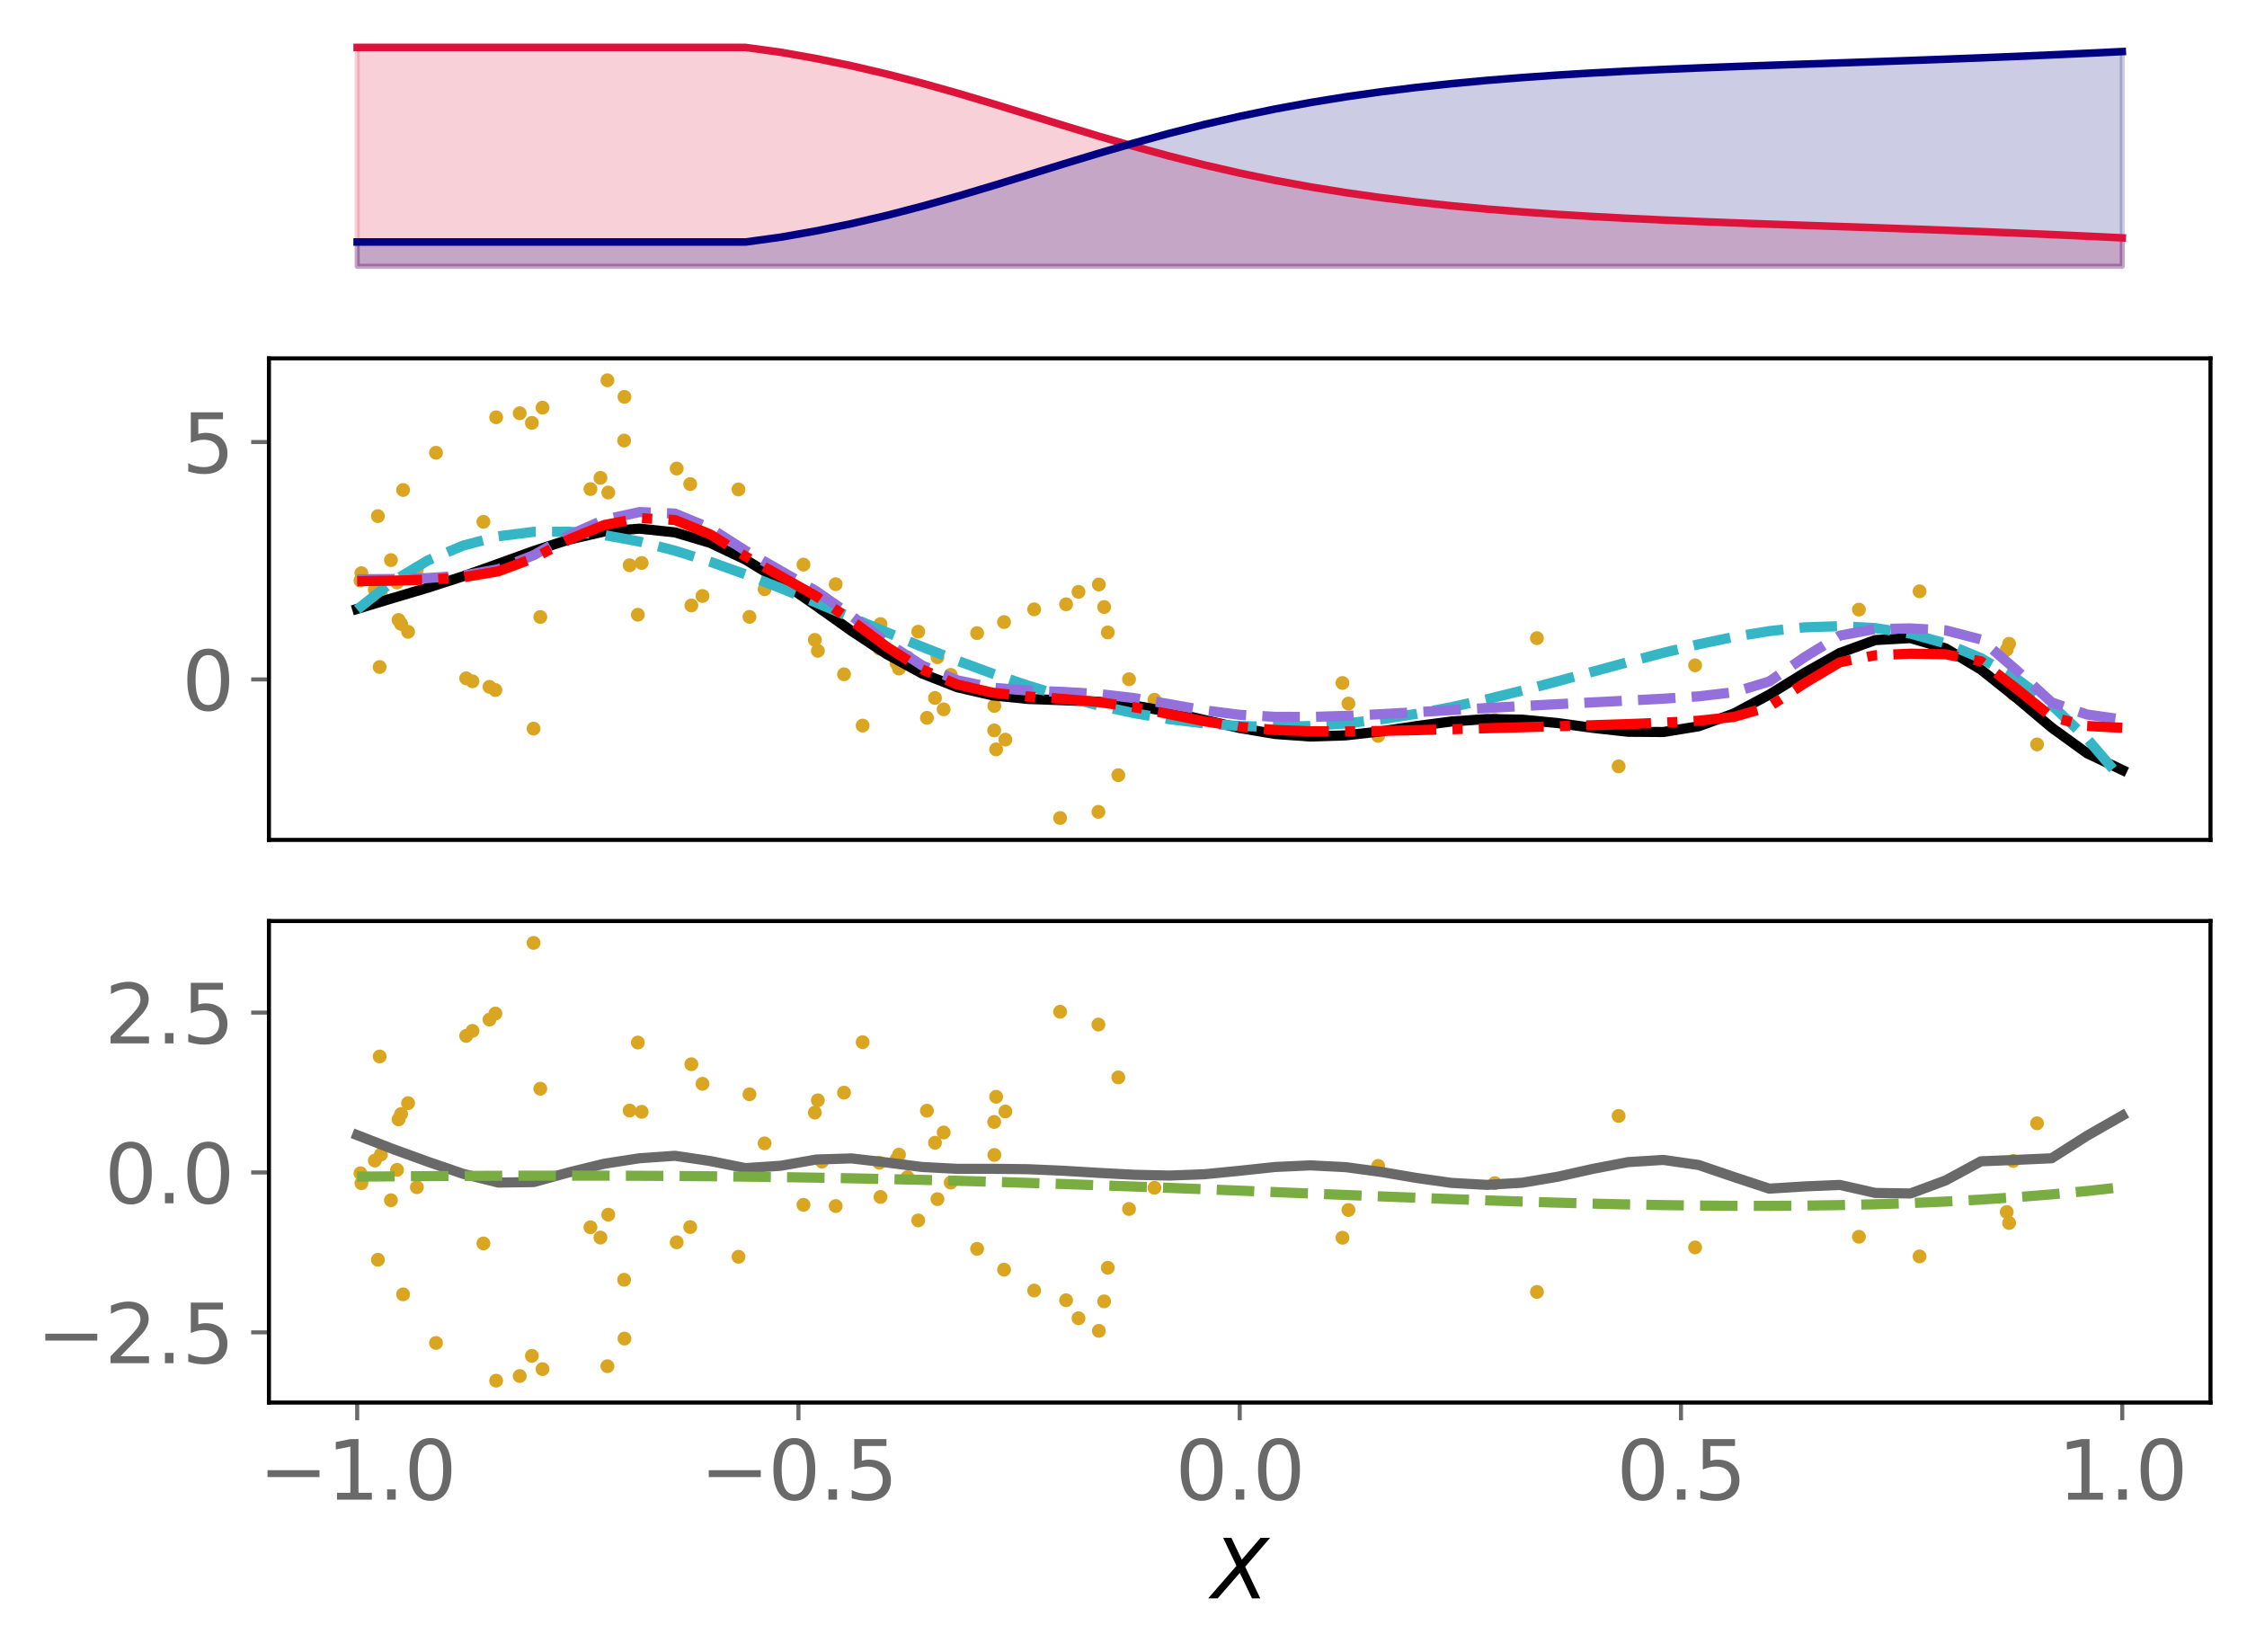 <?xml version="1.0" encoding="utf-8" standalone="no"?>
<!DOCTYPE svg PUBLIC "-//W3C//DTD SVG 1.1//EN"
  "http://www.w3.org/Graphics/SVG/1.1/DTD/svg11.dtd">
<svg xmlns:xlink="http://www.w3.org/1999/xlink" width="443.262pt" height="325.85pt" viewBox="0 0 443.262 325.85" xmlns="http://www.w3.org/2000/svg" version="1.1">
 <defs>
  <style type="text/css">*{stroke-linejoin: round; stroke-linecap: butt}</style>
 </defs>
 <g id="figure_1">
  <g id="patch_1">
   <path d="M 0 325.85 
L 443.262 325.85 
L 443.262 0 
L 0 0 
z
" style="fill: #ffffff"/>
  </g>
  <g id="axes_1">
   <g id="patch_2">
    <path d="M 53.053 54.696 
L 436.062 54.696 
L 436.062 7.2 
L 53.053 7.2 
z
" style="fill: #ffffff"/>
   </g>
   <g id="PolyCollection_1">
    <defs>
     <path id="m3cd316d341" d="M 70.462 -273.313 
L 70.462 -316.491 
L 77.426 -316.491 
L 84.39 -316.491 
L 91.353 -316.491 
L 98.317 -316.491 
L 105.281 -316.491 
L 112.245 -316.491 
L 119.209 -316.491 
L 126.173 -316.491 
L 133.136 -316.491 
L 140.1 -316.491 
L 147.064 -316.491 
L 154.028 -315.537 
L 160.992 -314.306 
L 167.956 -312.876 
L 174.919 -311.249 
L 181.883 -309.441 
L 188.847 -307.479 
L 195.811 -305.403 
L 202.775 -303.264 
L 209.738 -301.113 
L 216.702 -299.001 
L 223.666 -296.975 
L 230.63 -295.068 
L 237.594 -293.306 
L 244.558 -291.703 
L 251.521 -290.262 
L 258.485 -288.981 
L 265.449 -287.852 
L 272.413 -286.864 
L 279.377 -286.003 
L 286.34 -285.256 
L 293.304 -284.61 
L 300.268 -284.05 
L 307.232 -283.565 
L 314.196 -283.144 
L 321.159 -282.774 
L 328.123 -282.448 
L 335.087 -282.154 
L 342.051 -281.887 
L 349.015 -281.636 
L 355.979 -281.397 
L 362.942 -281.162 
L 369.906 -280.925 
L 376.87 -280.682 
L 383.834 -280.429 
L 390.798 -280.162 
L 397.762 -279.879 
L 404.725 -279.579 
L 411.689 -279.261 
L 418.653 -278.927 
L 418.653 -273.313 
L 418.653 -273.313 
L 411.689 -273.313 
L 404.725 -273.313 
L 397.762 -273.313 
L 390.798 -273.313 
L 383.834 -273.313 
L 376.87 -273.313 
L 369.906 -273.313 
L 362.942 -273.313 
L 355.979 -273.313 
L 349.015 -273.313 
L 342.051 -273.313 
L 335.087 -273.313 
L 328.123 -273.313 
L 321.159 -273.313 
L 314.196 -273.313 
L 307.232 -273.313 
L 300.268 -273.313 
L 293.304 -273.313 
L 286.34 -273.313 
L 279.377 -273.313 
L 272.413 -273.313 
L 265.449 -273.313 
L 258.485 -273.313 
L 251.521 -273.313 
L 244.558 -273.313 
L 237.594 -273.313 
L 230.63 -273.313 
L 223.666 -273.313 
L 216.702 -273.313 
L 209.738 -273.313 
L 202.775 -273.313 
L 195.811 -273.313 
L 188.847 -273.313 
L 181.883 -273.313 
L 174.919 -273.313 
L 167.956 -273.313 
L 160.992 -273.313 
L 154.028 -273.313 
L 147.064 -273.313 
L 140.1 -273.313 
L 133.136 -273.313 
L 126.173 -273.313 
L 119.209 -273.313 
L 112.245 -273.313 
L 105.281 -273.313 
L 98.317 -273.313 
L 91.353 -273.313 
L 84.39 -273.313 
L 77.426 -273.313 
L 70.462 -273.313 
z
" style="stroke: #dc143c; stroke-opacity: 0.2"/>
    </defs>
    <g clip-path="url(#p5ce6c24d11)">
     <use xlink:href="#m3cd316d341" x="0" y="325.85" style="fill: #dc143c; fill-opacity: 0.2; stroke: #dc143c; stroke-opacity: 0.2"/>
    </g>
   </g>
   <g id="PolyCollection_2">
    <defs>
     <path id="m921fb81788" d="M 70.462 -273.313 
L 70.462 -278.11 
L 77.426 -278.11 
L 84.39 -278.11 
L 91.353 -278.11 
L 98.317 -278.11 
L 105.281 -278.11 
L 112.245 -278.11 
L 119.209 -278.11 
L 126.173 -278.11 
L 133.136 -278.11 
L 140.1 -278.11 
L 147.064 -278.11 
L 154.028 -279.065 
L 160.992 -280.296 
L 167.956 -281.726 
L 174.919 -283.352 
L 181.883 -285.161 
L 188.847 -287.123 
L 195.811 -289.198 
L 202.775 -291.338 
L 209.738 -293.489 
L 216.702 -295.6 
L 223.666 -297.627 
L 230.63 -299.533 
L 237.594 -301.295 
L 244.558 -302.899 
L 251.521 -304.34 
L 258.485 -305.621 
L 265.449 -306.75 
L 272.413 -307.738 
L 279.377 -308.599 
L 286.34 -309.345 
L 293.304 -309.992 
L 300.268 -310.551 
L 307.232 -311.036 
L 314.196 -311.458 
L 321.159 -311.827 
L 328.123 -312.154 
L 335.087 -312.447 
L 342.051 -312.715 
L 349.015 -312.965 
L 355.979 -313.205 
L 362.942 -313.44 
L 369.906 -313.677 
L 376.87 -313.919 
L 383.834 -314.173 
L 390.798 -314.44 
L 397.762 -314.722 
L 404.725 -315.023 
L 411.689 -315.34 
L 418.653 -315.674 
L 418.653 -273.313 
L 418.653 -273.313 
L 411.689 -273.313 
L 404.725 -273.313 
L 397.762 -273.313 
L 390.798 -273.313 
L 383.834 -273.313 
L 376.87 -273.313 
L 369.906 -273.313 
L 362.942 -273.313 
L 355.979 -273.313 
L 349.015 -273.313 
L 342.051 -273.313 
L 335.087 -273.313 
L 328.123 -273.313 
L 321.159 -273.313 
L 314.196 -273.313 
L 307.232 -273.313 
L 300.268 -273.313 
L 293.304 -273.313 
L 286.34 -273.313 
L 279.377 -273.313 
L 272.413 -273.313 
L 265.449 -273.313 
L 258.485 -273.313 
L 251.521 -273.313 
L 244.558 -273.313 
L 237.594 -273.313 
L 230.63 -273.313 
L 223.666 -273.313 
L 216.702 -273.313 
L 209.738 -273.313 
L 202.775 -273.313 
L 195.811 -273.313 
L 188.847 -273.313 
L 181.883 -273.313 
L 174.919 -273.313 
L 167.956 -273.313 
L 160.992 -273.313 
L 154.028 -273.313 
L 147.064 -273.313 
L 140.1 -273.313 
L 133.136 -273.313 
L 126.173 -273.313 
L 119.209 -273.313 
L 112.245 -273.313 
L 105.281 -273.313 
L 98.317 -273.313 
L 91.353 -273.313 
L 84.39 -273.313 
L 77.426 -273.313 
L 70.462 -273.313 
z
" style="stroke: #000080; stroke-opacity: 0.2"/>
    </defs>
    <g clip-path="url(#p5ce6c24d11)">
     <use xlink:href="#m921fb81788" x="0" y="325.85" style="fill: #000080; fill-opacity: 0.2; stroke: #000080; stroke-opacity: 0.2"/>
    </g>
   </g>
   <g id="matplotlib.axis_1"/>
   <g id="matplotlib.axis_2"/>
   <g id="line2d_1">
    <path d="M 70.462 9.359 
L 77.426 9.359 
L 84.39 9.359 
L 91.353 9.359 
L 98.317 9.359 
L 105.281 9.359 
L 112.245 9.359 
L 119.209 9.359 
L 126.173 9.359 
L 133.136 9.359 
L 140.1 9.359 
L 147.064 9.359 
L 154.028 10.313 
L 160.992 11.544 
L 167.956 12.974 
L 174.919 14.601 
L 181.883 16.409 
L 188.847 18.371 
L 195.811 20.447 
L 202.775 22.586 
L 209.738 24.737 
L 216.702 26.849 
L 223.666 28.875 
L 230.63 30.782 
L 237.594 32.544 
L 244.558 34.147 
L 251.521 35.588 
L 258.485 36.869 
L 265.449 37.998 
L 272.413 38.986 
L 279.377 39.847 
L 286.34 40.594 
L 293.304 41.24 
L 300.268 41.8 
L 307.232 42.285 
L 314.196 42.706 
L 321.159 43.076 
L 328.123 43.402 
L 335.087 43.696 
L 342.051 43.963 
L 349.015 44.214 
L 355.979 44.453 
L 362.942 44.688 
L 369.906 44.925 
L 376.87 45.168 
L 383.834 45.421 
L 390.798 45.688 
L 397.762 45.971 
L 404.725 46.271 
L 411.689 46.589 
L 418.653 46.923 
" clip-path="url(#p5ce6c24d11)" style="fill: none; stroke: #dc143c; stroke-width: 1.5; stroke-linecap: square"/>
   </g>
   <g id="line2d_2">
    <path d="M 70.462 47.74 
L 77.426 47.74 
L 84.39 47.74 
L 91.353 47.74 
L 98.317 47.74 
L 105.281 47.74 
L 112.245 47.74 
L 119.209 47.74 
L 126.173 47.74 
L 133.136 47.74 
L 140.1 47.74 
L 147.064 47.74 
L 154.028 46.785 
L 160.992 45.554 
L 167.956 44.124 
L 174.919 42.498 
L 181.883 40.689 
L 188.847 38.727 
L 195.811 36.652 
L 202.775 34.512 
L 209.738 32.361 
L 216.702 30.25 
L 223.666 28.223 
L 230.63 26.317 
L 237.594 24.555 
L 244.558 22.951 
L 251.521 21.51 
L 258.485 20.229 
L 265.449 19.1 
L 272.413 18.112 
L 279.377 17.251 
L 286.34 16.505 
L 293.304 15.858 
L 300.268 15.299 
L 307.232 14.814 
L 314.196 14.392 
L 321.159 14.023 
L 328.123 13.696 
L 335.087 13.403 
L 342.051 13.135 
L 349.015 12.885 
L 355.979 12.645 
L 362.942 12.41 
L 369.906 12.173 
L 376.87 11.931 
L 383.834 11.677 
L 390.798 11.41 
L 397.762 11.128 
L 404.725 10.827 
L 411.689 10.51 
L 418.653 10.176 
" clip-path="url(#p5ce6c24d11)" style="fill: none; stroke: #000080; stroke-width: 1.5; stroke-linecap: square"/>
   </g>
  </g>
  <g id="axes_2">
   <g id="patch_3">
    <path d="M 53.053 165.688 
L 436.062 165.688 
L 436.062 70.696 
L 53.053 70.696 
z
" style="fill: #ffffff"/>
   </g>
   <g id="PathCollection_1">
    <defs>
     <path id="mb958896ba7" d="M 0 0.866 
C 0.23 0.866 0.45 0.775 0.612 0.612 
C 0.775 0.45 0.866 0.23 0.866 0 
C 0.866 -0.23 0.775 -0.45 0.612 -0.612 
C 0.45 -0.775 0.23 -0.866 0 -0.866 
C -0.23 -0.866 -0.45 -0.775 -0.612 -0.612 
C -0.775 -0.45 -0.866 -0.23 -0.866 0 
C -0.866 0.23 -0.775 0.45 -0.612 0.612 
C -0.45 0.775 -0.23 0.866 0 0.866 
z
" style="stroke: #daa520"/>
    </defs>
    <g clip-path="url(#p05d5b6e1c3)">
     <use xlink:href="#mb958896ba7" x="106.582" y="121.712" style="fill: #daa520; stroke: #daa520"/>
     <use xlink:href="#mb958896ba7" x="161.336" y="128.388" style="fill: #daa520; stroke: #daa520"/>
     <use xlink:href="#mb958896ba7" x="216.769" y="115.303" style="fill: #daa520; stroke: #daa520"/>
     <use xlink:href="#mb958896ba7" x="378.667" y="116.642" style="fill: #daa520; stroke: #daa520"/>
     <use xlink:href="#mb958896ba7" x="74.547" y="101.814" style="fill: #daa520; stroke: #daa520"/>
     <use xlink:href="#mb958896ba7" x="186.155" y="139.928" style="fill: #daa520; stroke: #daa520"/>
     <use xlink:href="#mb958896ba7" x="176.84" y="130.83" style="fill: #daa520; stroke: #daa520"/>
     <use xlink:href="#mb958896ba7" x="77.117" y="110.492" style="fill: #daa520; stroke: #daa520"/>
     <use xlink:href="#mb958896ba7" x="218.532" y="124.758" style="fill: #daa520; stroke: #daa520"/>
     <use xlink:href="#mb958896ba7" x="105.256" y="143.731" style="fill: #daa520; stroke: #daa520"/>
     <use xlink:href="#mb958896ba7" x="123.184" y="78.285" style="fill: #daa520; stroke: #daa520"/>
     <use xlink:href="#mb958896ba7" x="198.329" y="145.908" style="fill: #daa520; stroke: #daa520"/>
     <use xlink:href="#mb958896ba7" x="319.305" y="151.179" style="fill: #daa520; stroke: #daa520"/>
     <use xlink:href="#mb958896ba7" x="173.693" y="123.108" style="fill: #daa520; stroke: #daa520"/>
     <use xlink:href="#mb958896ba7" x="192.754" y="124.897" style="fill: #daa520; stroke: #daa520"/>
     <use xlink:href="#mb958896ba7" x="182.854" y="141.607" style="fill: #daa520; stroke: #daa520"/>
     <use xlink:href="#mb958896ba7" x="124.206" y="111.507" style="fill: #daa520; stroke: #daa520"/>
     <use xlink:href="#mb958896ba7" x="217.812" y="119.748" style="fill: #daa520; stroke: #daa520"/>
     <use xlink:href="#mb958896ba7" x="78.622" y="122.303" style="fill: #daa520; stroke: #daa520"/>
     <use xlink:href="#mb958896ba7" x="138.581" y="117.568" style="fill: #daa520; stroke: #daa520"/>
     <use xlink:href="#mb958896ba7" x="79.518" y="96.657" style="fill: #daa520; stroke: #daa520"/>
     <use xlink:href="#mb958896ba7" x="220.606" y="152.918" style="fill: #daa520; stroke: #daa520"/>
     <use xlink:href="#mb958896ba7" x="93.204" y="134.399" style="fill: #daa520; stroke: #daa520"/>
     <use xlink:href="#mb958896ba7" x="104.923" y="83.418" style="fill: #daa520; stroke: #daa520"/>
     <use xlink:href="#mb958896ba7" x="187.545" y="133.121" style="fill: #daa520; stroke: #daa520"/>
     <use xlink:href="#mb958896ba7" x="162.134" y="119.918" style="fill: #daa520; stroke: #daa520"/>
     <use xlink:href="#mb958896ba7" x="397.143" y="136.882" style="fill: #daa520; stroke: #daa520"/>
     <use xlink:href="#mb958896ba7" x="86.009" y="89.314" style="fill: #daa520; stroke: #daa520"/>
     <use xlink:href="#mb958896ba7" x="294.876" y="142.054" style="fill: #daa520; stroke: #daa520"/>
     <use xlink:href="#mb958896ba7" x="116.477" y="96.477" style="fill: #daa520; stroke: #daa520"/>
     <use xlink:href="#mb958896ba7" x="366.705" y="120.251" style="fill: #daa520; stroke: #daa520"/>
     <use xlink:href="#mb958896ba7" x="150.834" y="116.225" style="fill: #daa520; stroke: #daa520"/>
     <use xlink:href="#mb958896ba7" x="97.877" y="82.317" style="fill: #daa520; stroke: #daa520"/>
     <use xlink:href="#mb958896ba7" x="75.138" y="117.217" style="fill: #daa520; stroke: #daa520"/>
     <use xlink:href="#mb958896ba7" x="396.335" y="127" style="fill: #daa520; stroke: #daa520"/>
     <use xlink:href="#mb958896ba7" x="266.003" y="138.786" style="fill: #daa520; stroke: #daa520"/>
     <use xlink:href="#mb958896ba7" x="96.556" y="135.489" style="fill: #daa520; stroke: #daa520"/>
     <use xlink:href="#mb958896ba7" x="170.172" y="143.134" style="fill: #daa520; stroke: #daa520"/>
     <use xlink:href="#mb958896ba7" x="119.99" y="97.157" style="fill: #daa520; stroke: #daa520"/>
     <use xlink:href="#mb958896ba7" x="118.451" y="94.264" style="fill: #daa520; stroke: #daa520"/>
     <use xlink:href="#mb958896ba7" x="97.722" y="136.118" style="fill: #daa520; stroke: #daa520"/>
     <use xlink:href="#mb958896ba7" x="102.522" y="81.52" style="fill: #daa520; stroke: #daa520"/>
     <use xlink:href="#mb958896ba7" x="133.49" y="92.429" style="fill: #daa520; stroke: #daa520"/>
     <use xlink:href="#mb958896ba7" x="82.239" y="112.269" style="fill: #daa520; stroke: #daa520"/>
     <use xlink:href="#mb958896ba7" x="71.295" y="113.061" style="fill: #daa520; stroke: #daa520"/>
     <use xlink:href="#mb958896ba7" x="79.125" y="123.078" style="fill: #daa520; stroke: #daa520"/>
     <use xlink:href="#mb958896ba7" x="395.865" y="128.156" style="fill: #daa520; stroke: #daa520"/>
     <use xlink:href="#mb958896ba7" x="184.928" y="129.649" style="fill: #daa520; stroke: #daa520"/>
     <use xlink:href="#mb958896ba7" x="119.823" y="75.014" style="fill: #daa520; stroke: #daa520"/>
     <use xlink:href="#mb958896ba7" x="136.384" y="119.43" style="fill: #daa520; stroke: #daa520"/>
     <use xlink:href="#mb958896ba7" x="136.155" y="95.492" style="fill: #daa520; stroke: #daa520"/>
     <use xlink:href="#mb958896ba7" x="196.123" y="144.084" style="fill: #daa520; stroke: #daa520"/>
     <use xlink:href="#mb958896ba7" x="271.87" y="145.164" style="fill: #daa520; stroke: #daa520"/>
     <use xlink:href="#mb958896ba7" x="73.943" y="116.35" style="fill: #daa520; stroke: #daa520"/>
     <use xlink:href="#mb958896ba7" x="123.119" y="86.907" style="fill: #daa520; stroke: #daa520"/>
     <use xlink:href="#mb958896ba7" x="166.499" y="133.016" style="fill: #daa520; stroke: #daa520"/>
     <use xlink:href="#mb958896ba7" x="80.5" y="124.634" style="fill: #daa520; stroke: #daa520"/>
     <use xlink:href="#mb958896ba7" x="334.391" y="131.248" style="fill: #daa520; stroke: #daa520"/>
     <use xlink:href="#mb958896ba7" x="74.892" y="131.58" style="fill: #daa520; stroke: #daa520"/>
     <use xlink:href="#mb958896ba7" x="145.68" y="96.554" style="fill: #daa520; stroke: #daa520"/>
     <use xlink:href="#mb958896ba7" x="95.362" y="102.938" style="fill: #daa520; stroke: #daa520"/>
     <use xlink:href="#mb958896ba7" x="126.583" y="111.053" style="fill: #daa520; stroke: #daa520"/>
     <use xlink:href="#mb958896ba7" x="401.851" y="146.849" style="fill: #daa520; stroke: #daa520"/>
     <use xlink:href="#mb958896ba7" x="177.341" y="131.884" style="fill: #daa520; stroke: #daa520"/>
     <use xlink:href="#mb958896ba7" x="181.135" y="124.611" style="fill: #daa520; stroke: #daa520"/>
     <use xlink:href="#mb958896ba7" x="160.745" y="126.226" style="fill: #daa520; stroke: #daa520"/>
     <use xlink:href="#mb958896ba7" x="179.019" y="129.679" style="fill: #daa520; stroke: #daa520"/>
     <use xlink:href="#mb958896ba7" x="78.325" y="114.91" style="fill: #daa520; stroke: #daa520"/>
     <use xlink:href="#mb958896ba7" x="303.19" y="125.889" style="fill: #daa520; stroke: #daa520"/>
     <use xlink:href="#mb958896ba7" x="184.448" y="137.687" style="fill: #daa520; stroke: #daa520"/>
     <use xlink:href="#mb958896ba7" x="158.498" y="111.381" style="fill: #daa520; stroke: #daa520"/>
     <use xlink:href="#mb958896ba7" x="222.721" y="133.984" style="fill: #daa520; stroke: #daa520"/>
     <use xlink:href="#mb958896ba7" x="196.507" y="147.831" style="fill: #daa520; stroke: #daa520"/>
     <use xlink:href="#mb958896ba7" x="164.859" y="115.243" style="fill: #daa520; stroke: #daa520"/>
     <use xlink:href="#mb958896ba7" x="198.065" y="122.717" style="fill: #daa520; stroke: #daa520"/>
     <use xlink:href="#mb958896ba7" x="107.02" y="80.418" style="fill: #daa520; stroke: #daa520"/>
     <use xlink:href="#mb958896ba7" x="91.962" y="133.815" style="fill: #daa520; stroke: #daa520"/>
     <use xlink:href="#mb958896ba7" x="209.123" y="161.37" style="fill: #daa520; stroke: #daa520"/>
     <use xlink:href="#mb958896ba7" x="125.828" y="121.264" style="fill: #daa520; stroke: #daa520"/>
     <use xlink:href="#mb958896ba7" x="216.682" y="160.15" style="fill: #daa520; stroke: #daa520"/>
     <use xlink:href="#mb958896ba7" x="204.005" y="120.201" style="fill: #daa520; stroke: #daa520"/>
     <use xlink:href="#mb958896ba7" x="196.155" y="139.259" style="fill: #daa520; stroke: #daa520"/>
     <use xlink:href="#mb958896ba7" x="147.846" y="121.687" style="fill: #daa520; stroke: #daa520"/>
     <use xlink:href="#mb958896ba7" x="264.828" y="134.729" style="fill: #daa520; stroke: #daa520"/>
     <use xlink:href="#mb958896ba7" x="210.307" y="119.206" style="fill: #daa520; stroke: #daa520"/>
     <use xlink:href="#mb958896ba7" x="71.107" y="114.521" style="fill: #daa520; stroke: #daa520"/>
     <use xlink:href="#mb958896ba7" x="227.734" y="138.033" style="fill: #daa520; stroke: #daa520"/>
     <use xlink:href="#mb958896ba7" x="173.462" y="127.944" style="fill: #daa520; stroke: #daa520"/>
     <use xlink:href="#mb958896ba7" x="212.755" y="116.759" style="fill: #daa520; stroke: #daa520"/>
    </g>
   </g>
   <g id="matplotlib.axis_3"/>
   <g id="matplotlib.axis_4">
    <g id="ytick_1">
     <g id="line2d_3">
      <defs>
       <path id="m0fec9b744e" d="M 0 0 
L -3.5 0 
" style="stroke: #696969; stroke-width: 0.8"/>
      </defs>
      <g>
       <use xlink:href="#m0fec9b744e" x="53.053" y="134.033" style="fill: #696969; stroke: #696969; stroke-width: 0.8"/>
      </g>
     </g>
     <g id="text_1">
      <!-- 0 -->
      <g style="fill: #696969" transform="translate(35.873 140.112) scale(0.16 -0.16)">
       <defs>
        <path id="DejaVuSans-30" d="M 2034 4250 
Q 1547 4250 1301 3770 
Q 1056 3291 1056 2328 
Q 1056 1369 1301 889 
Q 1547 409 2034 409 
Q 2525 409 2770 889 
Q 3016 1369 3016 2328 
Q 3016 3291 2770 3770 
Q 2525 4250 2034 4250 
z
M 2034 4750 
Q 2819 4750 3233 4129 
Q 3647 3509 3647 2328 
Q 3647 1150 3233 529 
Q 2819 -91 2034 -91 
Q 1250 -91 836 529 
Q 422 1150 422 2328 
Q 422 3509 836 4129 
Q 1250 4750 2034 4750 
z
" transform="scale(0.016)"/>
       </defs>
       <use xlink:href="#DejaVuSans-30"/>
      </g>
     </g>
    </g>
    <g id="ytick_2">
     <g id="line2d_4">
      <g>
       <use xlink:href="#m0fec9b744e" x="53.053" y="87.202" style="fill: #696969; stroke: #696969; stroke-width: 0.8"/>
      </g>
     </g>
     <g id="text_2">
      <!-- 5 -->
      <g style="fill: #696969" transform="translate(35.873 93.281) scale(0.16 -0.16)">
       <defs>
        <path id="DejaVuSans-35" d="M 691 4666 
L 3169 4666 
L 3169 4134 
L 1269 4134 
L 1269 2991 
Q 1406 3038 1543 3061 
Q 1681 3084 1819 3084 
Q 2600 3084 3056 2656 
Q 3513 2228 3513 1497 
Q 3513 744 3044 326 
Q 2575 -91 1722 -91 
Q 1428 -91 1123 -41 
Q 819 9 494 109 
L 494 744 
Q 775 591 1075 516 
Q 1375 441 1709 441 
Q 2250 441 2565 725 
Q 2881 1009 2881 1497 
Q 2881 1984 2565 2268 
Q 2250 2553 1709 2553 
Q 1456 2553 1204 2497 
Q 953 2441 691 2322 
L 691 4666 
z
" transform="scale(0.016)"/>
       </defs>
       <use xlink:href="#DejaVuSans-35"/>
      </g>
     </g>
    </g>
   </g>
   <g id="line2d_5">
    <path d="M 70.462 120.113 
L 77.426 118.004 
L 84.39 115.93 
L 91.353 113.683 
L 98.317 111.218 
L 105.281 108.695 
L 112.245 106.437 
L 119.209 104.845 
L 126.173 104.29 
L 133.136 105.017 
L 140.1 107.093 
L 147.064 110.399 
L 154.028 114.664 
L 160.992 119.5 
L 167.956 124.454 
L 174.919 129.047 
L 181.883 132.85 
L 188.847 135.577 
L 195.811 137.178 
L 202.775 137.881 
L 209.738 138.13 
L 216.702 138.432 
L 223.666 139.161 
L 230.63 140.42 
L 237.594 142.028 
L 244.558 143.616 
L 251.521 144.792 
L 258.485 145.291 
L 265.449 145.064 
L 272.413 144.275 
L 279.377 143.239 
L 286.34 142.325 
L 293.304 141.844 
L 300.268 141.962 
L 307.232 142.632 
L 314.196 143.582 
L 321.159 144.353 
L 328.123 144.404 
L 335.087 143.272 
L 342.051 140.751 
L 349.015 137.032 
L 355.979 132.738 
L 362.942 128.814 
L 369.906 126.269 
L 376.87 125.873 
L 383.834 127.914 
L 390.798 132.104 
L 397.762 137.664 
L 404.725 143.525 
L 411.689 148.578 
L 418.653 151.896 
" clip-path="url(#p05d5b6e1c3)" style="fill: none; stroke: #000000; stroke-width: 2; stroke-linecap: square"/>
   </g>
   <g id="line2d_6">
    <path d="M 70.462 120.244 
L 77.426 114.715 
L 84.39 110.557 
L 91.353 107.628 
L 98.317 105.79 
L 105.281 104.914 
L 112.245 104.874 
L 119.209 105.553 
L 126.173 106.839 
L 133.136 108.625 
L 140.1 110.813 
L 147.064 113.309 
L 154.028 116.027 
L 160.992 118.885 
L 167.956 121.809 
L 174.919 124.73 
L 181.883 127.587 
L 188.847 130.323 
L 195.811 132.889 
L 202.775 135.242 
L 209.738 137.344 
L 216.702 139.164 
L 223.666 140.677 
L 230.63 141.865 
L 237.594 142.716 
L 244.558 143.223 
L 251.521 143.386 
L 258.485 143.213 
L 265.449 142.715 
L 272.413 141.911 
L 279.377 140.827 
L 286.34 139.493 
L 293.304 137.946 
L 300.268 136.232 
L 307.232 134.399 
L 314.196 132.504 
L 321.159 130.609 
L 328.123 128.783 
L 335.087 127.1 
L 342.051 125.642 
L 349.015 124.496 
L 355.979 123.754 
L 362.942 123.518 
L 369.906 123.893 
L 376.87 124.991 
L 383.834 126.93 
L 390.798 129.836 
L 397.762 133.838 
L 404.725 139.075 
L 411.689 145.688 
L 418.653 153.829 
" clip-path="url(#p05d5b6e1c3)" style="fill: none; stroke-dasharray: 7.4,3.2; stroke-dashoffset: 0; stroke: #34b6c6; stroke-width: 2"/>
   </g>
   <g id="line2d_7">
    <path d="M 70.462 114.279 
L 77.426 114.218 
L 84.39 114.03 
L 91.353 113.536 
L 98.317 112.28 
L 105.281 109.517 
L 112.245 105.594 
L 119.209 102.523 
L 126.173 101.014 
L 133.136 101.306 
L 140.1 104.186 
L 147.064 108.64 
L 154.028 112.622 
L 160.992 116.599 
L 167.956 121.472 
L 174.919 126.749 
L 181.883 131.254 
L 188.847 134.2 
L 195.811 135.662 
L 202.775 136.229 
L 209.738 136.493 
L 216.702 136.893 
L 223.666 137.699 
L 230.63 138.895 
L 237.594 140.13 
L 244.558 141.008 
L 251.521 141.409 
L 258.485 141.431 
L 265.449 141.219 
L 272.413 140.883 
L 279.377 140.49 
L 286.34 140.081 
L 293.304 139.675 
L 300.268 139.284 
L 307.232 138.911 
L 314.196 138.553 
L 321.159 138.202 
L 328.123 137.831 
L 335.087 137.367 
L 342.051 136.548 
L 349.015 134.444 
L 355.979 129.64 
L 362.942 125.381 
L 369.906 124.087 
L 376.87 123.963 
L 383.834 124.354 
L 390.798 126.15 
L 397.762 132.178 
L 404.725 138.561 
L 411.689 140.945 
L 418.653 141.934 
" clip-path="url(#p05d5b6e1c3)" style="fill: none; stroke-dasharray: 7.4,3.2; stroke-dashoffset: 0; stroke: #9370db; stroke-width: 2"/>
   </g>
   <g id="line2d_8">
    <path d="M 70.462 114.646 
L 77.426 114.552 
L 84.39 114.353 
L 91.353 113.88 
L 98.317 112.698 
L 105.281 110.101 
L 112.245 106.42 
L 119.209 103.564 
L 126.173 102.206 
L 133.136 102.575 
L 140.1 105.414 
L 147.064 109.764 
L 154.028 113.68 
L 160.992 117.606 
L 167.956 122.396 
L 174.919 127.583 
L 181.883 132.048 
L 188.847 135.044 
L 195.811 136.642 
L 202.775 137.401 
L 209.738 137.878 
L 216.702 138.492 
L 223.666 139.495 
L 230.63 140.873 
L 237.594 142.289 
L 244.558 143.367 
L 251.521 143.991 
L 258.485 144.251 
L 265.449 144.285 
L 272.413 144.193 
L 279.377 144.037 
L 286.34 143.854 
L 293.304 143.66 
L 300.268 143.464 
L 307.232 143.265 
L 314.196 143.06 
L 321.159 142.835 
L 328.123 142.565 
L 335.087 142.176 
L 342.051 141.417 
L 349.015 139.401 
L 355.979 134.783 
L 362.942 130.64 
L 369.906 129.264 
L 376.87 128.95 
L 383.834 129.07 
L 390.798 130.467 
L 397.762 135.822 
L 404.725 141.447 
L 411.689 143.209 
L 418.653 143.572 
" clip-path="url(#p05d5b6e1c3)" style="fill: none; stroke-dasharray: 12.8,3.2,2,3.2; stroke-dashoffset: 0; stroke: #ff0000; stroke-width: 2"/>
   </g>
   <g id="patch_4">
    <path d="M 53.053 165.688 
L 53.053 70.696 
" style="fill: none; stroke: #000000; stroke-width: 0.8; stroke-linejoin: miter; stroke-linecap: square"/>
   </g>
   <g id="patch_5">
    <path d="M 436.062 165.688 
L 436.062 70.696 
" style="fill: none; stroke: #000000; stroke-width: 0.8; stroke-linejoin: miter; stroke-linecap: square"/>
   </g>
   <g id="patch_6">
    <path d="M 53.053 165.688 
L 436.062 165.688 
" style="fill: none; stroke: #000000; stroke-width: 0.8; stroke-linejoin: miter; stroke-linecap: square"/>
   </g>
   <g id="patch_7">
    <path d="M 53.053 70.696 
L 436.062 70.696 
" style="fill: none; stroke: #000000; stroke-width: 0.8; stroke-linejoin: miter; stroke-linecap: square"/>
   </g>
  </g>
  <g id="axes_3">
   <g id="patch_8">
    <path d="M 53.053 276.68 
L 436.062 276.68 
L 436.062 181.688 
L 53.053 181.688 
z
" style="fill: #ffffff"/>
   </g>
   <g id="PathCollection_2">
    <g clip-path="url(#paf4eb7822d)">
     <use xlink:href="#mb958896ba7" x="106.582" y="214.767" style="fill: #daa520; stroke: #daa520"/>
     <use xlink:href="#mb958896ba7" x="161.336" y="217.056" style="fill: #daa520; stroke: #daa520"/>
     <use xlink:href="#mb958896ba7" x="216.769" y="262.536" style="fill: #daa520; stroke: #daa520"/>
     <use xlink:href="#mb958896ba7" x="378.667" y="247.851" style="fill: #daa520; stroke: #daa520"/>
     <use xlink:href="#mb958896ba7" x="74.547" y="248.511" style="fill: #daa520; stroke: #daa520"/>
     <use xlink:href="#mb958896ba7" x="186.155" y="223.403" style="fill: #daa520; stroke: #daa520"/>
     <use xlink:href="#mb958896ba7" x="176.84" y="228.732" style="fill: #daa520; stroke: #daa520"/>
     <use xlink:href="#mb958896ba7" x="77.117" y="236.767" style="fill: #daa520; stroke: #daa520"/>
     <use xlink:href="#mb958896ba7" x="218.532" y="250.086" style="fill: #daa520; stroke: #daa520"/>
     <use xlink:href="#mb958896ba7" x="105.256" y="186.006" style="fill: #daa520; stroke: #daa520"/>
     <use xlink:href="#mb958896ba7" x="123.184" y="264.057" style="fill: #daa520; stroke: #daa520"/>
     <use xlink:href="#mb958896ba7" x="198.329" y="219.266" style="fill: #daa520; stroke: #daa520"/>
     <use xlink:href="#mb958896ba7" x="319.305" y="220.135" style="fill: #daa520; stroke: #daa520"/>
     <use xlink:href="#mb958896ba7" x="173.693" y="236.114" style="fill: #daa520; stroke: #daa520"/>
     <use xlink:href="#mb958896ba7" x="192.754" y="246.356" style="fill: #daa520; stroke: #daa520"/>
     <use xlink:href="#mb958896ba7" x="182.854" y="219.105" style="fill: #daa520; stroke: #daa520"/>
     <use xlink:href="#mb958896ba7" x="124.206" y="219.077" style="fill: #daa520; stroke: #daa520"/>
     <use xlink:href="#mb958896ba7" x="217.812" y="256.714" style="fill: #daa520; stroke: #daa520"/>
     <use xlink:href="#mb958896ba7" x="78.622" y="220.817" style="fill: #daa520; stroke: #daa520"/>
     <use xlink:href="#mb958896ba7" x="138.581" y="213.803" style="fill: #daa520; stroke: #daa520"/>
     <use xlink:href="#mb958896ba7" x="79.518" y="255.336" style="fill: #daa520; stroke: #daa520"/>
     <use xlink:href="#mb958896ba7" x="220.606" y="212.54" style="fill: #daa520; stroke: #daa520"/>
     <use xlink:href="#mb958896ba7" x="93.204" y="203.357" style="fill: #daa520; stroke: #daa520"/>
     <use xlink:href="#mb958896ba7" x="104.923" y="267.466" style="fill: #daa520; stroke: #daa520"/>
     <use xlink:href="#mb958896ba7" x="187.545" y="233.286" style="fill: #daa520; stroke: #daa520"/>
     <use xlink:href="#mb958896ba7" x="162.134" y="229.15" style="fill: #daa520; stroke: #daa520"/>
     <use xlink:href="#mb958896ba7" x="397.143" y="229.017" style="fill: #daa520; stroke: #daa520"/>
     <use xlink:href="#mb958896ba7" x="86.009" y="264.917" style="fill: #daa520; stroke: #daa520"/>
     <use xlink:href="#mb958896ba7" x="294.876" y="233.393" style="fill: #daa520; stroke: #daa520"/>
     <use xlink:href="#mb958896ba7" x="116.477" y="242.101" style="fill: #daa520; stroke: #daa520"/>
     <use xlink:href="#mb958896ba7" x="366.705" y="243.977" style="fill: #daa520; stroke: #daa520"/>
     <use xlink:href="#mb958896ba7" x="150.834" y="225.544" style="fill: #daa520; stroke: #daa520"/>
     <use xlink:href="#mb958896ba7" x="97.877" y="272.362" style="fill: #daa520; stroke: #daa520"/>
     <use xlink:href="#mb958896ba7" x="75.138" y="227.752" style="fill: #daa520; stroke: #daa520"/>
     <use xlink:href="#mb958896ba7" x="396.335" y="241.25" style="fill: #daa520; stroke: #daa520"/>
     <use xlink:href="#mb958896ba7" x="266.003" y="238.692" style="fill: #daa520; stroke: #daa520"/>
     <use xlink:href="#mb958896ba7" x="96.556" y="201.135" style="fill: #daa520; stroke: #daa520"/>
     <use xlink:href="#mb958896ba7" x="170.172" y="205.589" style="fill: #daa520; stroke: #daa520"/>
     <use xlink:href="#mb958896ba7" x="119.99" y="239.617" style="fill: #daa520; stroke: #daa520"/>
     <use xlink:href="#mb958896ba7" x="118.451" y="244.135" style="fill: #daa520; stroke: #daa520"/>
     <use xlink:href="#mb958896ba7" x="97.722" y="199.94" style="fill: #daa520; stroke: #daa520"/>
     <use xlink:href="#mb958896ba7" x="102.522" y="271.443" style="fill: #daa520; stroke: #daa520"/>
     <use xlink:href="#mb958896ba7" x="133.49" y="245.064" style="fill: #daa520; stroke: #daa520"/>
     <use xlink:href="#mb958896ba7" x="82.239" y="234.204" style="fill: #daa520; stroke: #daa520"/>
     <use xlink:href="#mb958896ba7" x="71.295" y="233.413" style="fill: #daa520; stroke: #daa520"/>
     <use xlink:href="#mb958896ba7" x="79.125" y="219.758" style="fill: #daa520; stroke: #daa520"/>
     <use xlink:href="#mb958896ba7" x="395.865" y="239.089" style="fill: #daa520; stroke: #daa520"/>
     <use xlink:href="#mb958896ba7" x="184.928" y="236.549" style="fill: #daa520; stroke: #daa520"/>
     <use xlink:href="#mb958896ba7" x="119.823" y="269.508" style="fill: #daa520; stroke: #daa520"/>
     <use xlink:href="#mb958896ba7" x="136.384" y="209.939" style="fill: #daa520; stroke: #daa520"/>
     <use xlink:href="#mb958896ba7" x="136.155" y="242.062" style="fill: #daa520; stroke: #daa520"/>
     <use xlink:href="#mb958896ba7" x="196.123" y="221.329" style="fill: #daa520; stroke: #daa520"/>
     <use xlink:href="#mb958896ba7" x="271.87" y="229.994" style="fill: #daa520; stroke: #daa520"/>
     <use xlink:href="#mb958896ba7" x="73.943" y="228.942" style="fill: #daa520; stroke: #daa520"/>
     <use xlink:href="#mb958896ba7" x="123.119" y="252.458" style="fill: #daa520; stroke: #daa520"/>
     <use xlink:href="#mb958896ba7" x="166.499" y="215.546" style="fill: #daa520; stroke: #daa520"/>
     <use xlink:href="#mb958896ba7" x="80.5" y="217.617" style="fill: #daa520; stroke: #daa520"/>
     <use xlink:href="#mb958896ba7" x="334.391" y="246.076" style="fill: #daa520; stroke: #daa520"/>
     <use xlink:href="#mb958896ba7" x="74.892" y="208.41" style="fill: #daa520; stroke: #daa520"/>
     <use xlink:href="#mb958896ba7" x="145.68" y="247.923" style="fill: #daa520; stroke: #daa520"/>
     <use xlink:href="#mb958896ba7" x="95.362" y="245.289" style="fill: #daa520; stroke: #daa520"/>
     <use xlink:href="#mb958896ba7" x="126.583" y="219.328" style="fill: #daa520; stroke: #daa520"/>
     <use xlink:href="#mb958896ba7" x="401.851" y="221.587" style="fill: #daa520; stroke: #daa520"/>
     <use xlink:href="#mb958896ba7" x="177.341" y="227.769" style="fill: #daa520; stroke: #daa520"/>
     <use xlink:href="#mb958896ba7" x="181.135" y="240.747" style="fill: #daa520; stroke: #daa520"/>
     <use xlink:href="#mb958896ba7" x="160.745" y="219.473" style="fill: #daa520; stroke: #daa520"/>
     <use xlink:href="#mb958896ba7" x="179.019" y="232.213" style="fill: #daa520; stroke: #daa520"/>
     <use xlink:href="#mb958896ba7" x="78.325" y="230.784" style="fill: #daa520; stroke: #daa520"/>
     <use xlink:href="#mb958896ba7" x="303.19" y="254.853" style="fill: #daa520; stroke: #daa520"/>
     <use xlink:href="#mb958896ba7" x="184.448" y="225.429" style="fill: #daa520; stroke: #daa520"/>
     <use xlink:href="#mb958896ba7" x="158.498" y="237.674" style="fill: #daa520; stroke: #daa520"/>
     <use xlink:href="#mb958896ba7" x="222.721" y="238.495" style="fill: #daa520; stroke: #daa520"/>
     <use xlink:href="#mb958896ba7" x="196.507" y="216.357" style="fill: #daa520; stroke: #daa520"/>
     <use xlink:href="#mb958896ba7" x="164.859" y="237.914" style="fill: #daa520; stroke: #daa520"/>
     <use xlink:href="#mb958896ba7" x="198.065" y="250.463" style="fill: #daa520; stroke: #daa520"/>
     <use xlink:href="#mb958896ba7" x="107.02" y="270.085" style="fill: #daa520; stroke: #daa520"/>
     <use xlink:href="#mb958896ba7" x="91.962" y="204.349" style="fill: #daa520; stroke: #daa520"/>
     <use xlink:href="#mb958896ba7" x="209.123" y="199.588" style="fill: #daa520; stroke: #daa520"/>
     <use xlink:href="#mb958896ba7" x="125.828" y="205.661" style="fill: #daa520; stroke: #daa520"/>
     <use xlink:href="#mb958896ba7" x="216.682" y="202.112" style="fill: #daa520; stroke: #daa520"/>
     <use xlink:href="#mb958896ba7" x="204.005" y="254.581" style="fill: #daa520; stroke: #daa520"/>
     <use xlink:href="#mb958896ba7" x="196.155" y="227.836" style="fill: #daa520; stroke: #daa520"/>
     <use xlink:href="#mb958896ba7" x="147.846" y="215.868" style="fill: #daa520; stroke: #daa520"/>
     <use xlink:href="#mb958896ba7" x="264.828" y="244.166" style="fill: #daa520; stroke: #daa520"/>
     <use xlink:href="#mb958896ba7" x="210.307" y="256.496" style="fill: #daa520; stroke: #daa520"/>
     <use xlink:href="#mb958896ba7" x="71.107" y="231.45" style="fill: #daa520; stroke: #daa520"/>
     <use xlink:href="#mb958896ba7" x="227.734" y="234.304" style="fill: #daa520; stroke: #daa520"/>
     <use xlink:href="#mb958896ba7" x="173.462" y="229.372" style="fill: #daa520; stroke: #daa520"/>
     <use xlink:href="#mb958896ba7" x="212.755" y="260.048" style="fill: #daa520; stroke: #daa520"/>
    </g>
   </g>
   <g id="matplotlib.axis_5">
    <g id="xtick_1">
     <g id="line2d_9">
      <defs>
       <path id="m9cbc00f91d" d="M 0 0 
L 0 3.5 
" style="stroke: #696969; stroke-width: 0.8"/>
      </defs>
      <g>
       <use xlink:href="#m9cbc00f91d" x="70.462" y="276.68" style="fill: #696969; stroke: #696969; stroke-width: 0.8"/>
      </g>
     </g>
     <g id="text_3">
      <!-- −1.0 -->
      <g style="fill: #696969" transform="translate(51.036 295.837) scale(0.16 -0.16)">
       <defs>
        <path id="DejaVuSans-2212" d="M 678 2272 
L 4684 2272 
L 4684 1741 
L 678 1741 
L 678 2272 
z
" transform="scale(0.016)"/>
        <path id="DejaVuSans-31" d="M 794 531 
L 1825 531 
L 1825 4091 
L 703 3866 
L 703 4441 
L 1819 4666 
L 2450 4666 
L 2450 531 
L 3481 531 
L 3481 0 
L 794 0 
L 794 531 
z
" transform="scale(0.016)"/>
        <path id="DejaVuSans-2e" d="M 684 794 
L 1344 794 
L 1344 0 
L 684 0 
L 684 794 
z
" transform="scale(0.016)"/>
       </defs>
       <use xlink:href="#DejaVuSans-2212"/>
       <use xlink:href="#DejaVuSans-31" x="83.789"/>
       <use xlink:href="#DejaVuSans-2e" x="147.412"/>
       <use xlink:href="#DejaVuSans-30" x="179.199"/>
      </g>
     </g>
    </g>
    <g id="xtick_2">
     <g id="line2d_10">
      <g>
       <use xlink:href="#m9cbc00f91d" x="157.51" y="276.68" style="fill: #696969; stroke: #696969; stroke-width: 0.8"/>
      </g>
     </g>
     <g id="text_4">
      <!-- −0.5 -->
      <g style="fill: #696969" transform="translate(138.084 295.837) scale(0.16 -0.16)">
       <use xlink:href="#DejaVuSans-2212"/>
       <use xlink:href="#DejaVuSans-30" x="83.789"/>
       <use xlink:href="#DejaVuSans-2e" x="147.412"/>
       <use xlink:href="#DejaVuSans-35" x="179.199"/>
      </g>
     </g>
    </g>
    <g id="xtick_3">
     <g id="line2d_11">
      <g>
       <use xlink:href="#m9cbc00f91d" x="244.558" y="276.68" style="fill: #696969; stroke: #696969; stroke-width: 0.8"/>
      </g>
     </g>
     <g id="text_5">
      <!-- 0.0 -->
      <g style="fill: #696969" transform="translate(231.835 295.837) scale(0.16 -0.16)">
       <use xlink:href="#DejaVuSans-30"/>
       <use xlink:href="#DejaVuSans-2e" x="63.623"/>
       <use xlink:href="#DejaVuSans-30" x="95.41"/>
      </g>
     </g>
    </g>
    <g id="xtick_4">
     <g id="line2d_12">
      <g>
       <use xlink:href="#m9cbc00f91d" x="331.605" y="276.68" style="fill: #696969; stroke: #696969; stroke-width: 0.8"/>
      </g>
     </g>
     <g id="text_6">
      <!-- 0.5 -->
      <g style="fill: #696969" transform="translate(318.883 295.837) scale(0.16 -0.16)">
       <use xlink:href="#DejaVuSans-30"/>
       <use xlink:href="#DejaVuSans-2e" x="63.623"/>
       <use xlink:href="#DejaVuSans-35" x="95.41"/>
      </g>
     </g>
    </g>
    <g id="xtick_5">
     <g id="line2d_13">
      <g>
       <use xlink:href="#m9cbc00f91d" x="418.653" y="276.68" style="fill: #696969; stroke: #696969; stroke-width: 0.8"/>
      </g>
     </g>
     <g id="text_7">
      <!-- 1.0 -->
      <g style="fill: #696969" transform="translate(405.93 295.837) scale(0.16 -0.16)">
       <use xlink:href="#DejaVuSans-31"/>
       <use xlink:href="#DejaVuSans-2e" x="63.623"/>
       <use xlink:href="#DejaVuSans-30" x="95.41"/>
      </g>
     </g>
    </g>
    <g id="text_8">
     <!-- $X$ -->
     <g transform="translate(239.037 315.322) scale(0.16 -0.16)">
      <defs>
       <path id="DejaVuSans-Oblique-58" d="M 878 4666 
L 1516 4666 
L 2316 2981 
L 3763 4666 
L 4500 4666 
L 2578 2438 
L 3738 0 
L 3103 0 
L 2163 1966 
L 459 0 
L -275 0 
L 1906 2509 
L 878 4666 
z
" transform="scale(0.016)"/>
      </defs>
      <use xlink:href="#DejaVuSans-Oblique-58" transform="translate(0 0.094)"/>
     </g>
    </g>
   </g>
   <g id="matplotlib.axis_6">
    <g id="ytick_3">
     <g id="line2d_14">
      <g>
       <use xlink:href="#m0fec9b744e" x="53.053" y="262.831" style="fill: #696969; stroke: #696969; stroke-width: 0.8"/>
      </g>
     </g>
     <g id="text_9">
      <!-- −2.5 -->
      <g style="fill: #696969" transform="translate(7.2 268.91) scale(0.16 -0.16)">
       <defs>
        <path id="DejaVuSans-32" d="M 1228 531 
L 3431 531 
L 3431 0 
L 469 0 
L 469 531 
Q 828 903 1448 1529 
Q 2069 2156 2228 2338 
Q 2531 2678 2651 2914 
Q 2772 3150 2772 3378 
Q 2772 3750 2511 3984 
Q 2250 4219 1831 4219 
Q 1534 4219 1204 4116 
Q 875 4013 500 3803 
L 500 4441 
Q 881 4594 1212 4672 
Q 1544 4750 1819 4750 
Q 2544 4750 2975 4387 
Q 3406 4025 3406 3419 
Q 3406 3131 3298 2873 
Q 3191 2616 2906 2266 
Q 2828 2175 2409 1742 
Q 1991 1309 1228 531 
z
" transform="scale(0.016)"/>
       </defs>
       <use xlink:href="#DejaVuSans-2212"/>
       <use xlink:href="#DejaVuSans-32" x="83.789"/>
       <use xlink:href="#DejaVuSans-2e" x="147.412"/>
       <use xlink:href="#DejaVuSans-35" x="179.199"/>
      </g>
     </g>
    </g>
    <g id="ytick_4">
     <g id="line2d_15">
      <g>
       <use xlink:href="#m0fec9b744e" x="53.053" y="231.29" style="fill: #696969; stroke: #696969; stroke-width: 0.8"/>
      </g>
     </g>
     <g id="text_10">
      <!-- 0.0 -->
      <g style="fill: #696969" transform="translate(20.608 237.369) scale(0.16 -0.16)">
       <use xlink:href="#DejaVuSans-30"/>
       <use xlink:href="#DejaVuSans-2e" x="63.623"/>
       <use xlink:href="#DejaVuSans-30" x="95.41"/>
      </g>
     </g>
    </g>
    <g id="ytick_5">
     <g id="line2d_16">
      <g>
       <use xlink:href="#m0fec9b744e" x="53.053" y="199.748" style="fill: #696969; stroke: #696969; stroke-width: 0.8"/>
      </g>
     </g>
     <g id="text_11">
      <!-- 2.5 -->
      <g style="fill: #696969" transform="translate(20.608 205.827) scale(0.16 -0.16)">
       <use xlink:href="#DejaVuSans-32"/>
       <use xlink:href="#DejaVuSans-2e" x="63.623"/>
       <use xlink:href="#DejaVuSans-35" x="95.41"/>
      </g>
     </g>
    </g>
   </g>
   <g id="line2d_17">
    <path d="M 70.462 223.925 
L 77.426 226.64 
L 84.39 229.165 
L 91.353 231.556 
L 98.317 233.283 
L 105.281 233.184 
L 112.245 231.267 
L 119.209 229.565 
L 126.173 228.483 
L 133.136 228 
L 140.1 229.029 
L 147.064 230.434 
L 154.028 229.965 
L 160.992 228.739 
L 167.956 228.518 
L 174.919 229.318 
L 181.883 230.209 
L 188.847 230.573 
L 195.811 230.569 
L 202.775 230.643 
L 209.738 230.95 
L 216.702 231.369 
L 223.666 231.741 
L 230.63 231.9 
L 237.594 231.641 
L 244.558 230.955 
L 251.521 230.211 
L 258.485 229.889 
L 265.449 230.24 
L 272.413 231.179 
L 279.377 232.365 
L 286.34 233.349 
L 293.304 233.736 
L 300.268 233.312 
L 307.232 232.142 
L 314.196 230.586 
L 321.159 229.246 
L 328.123 228.813 
L 335.087 229.813 
L 342.051 232.186 
L 349.015 234.482 
L 355.979 234.044 
L 362.942 233.749 
L 369.906 235.324 
L 376.87 235.435 
L 383.834 232.848 
L 390.798 229.084 
L 397.762 228.808 
L 404.725 228.492 
L 411.689 224.057 
L 418.653 220.078 
" clip-path="url(#paf4eb7822d)" style="fill: none; stroke: #696969; stroke-width: 2; stroke-linecap: square"/>
   </g>
   <g id="line2d_18">
    <path d="M 70.462 232.109 
L 77.426 232.057 
L 84.39 232.01 
L 91.353 231.97 
L 98.317 231.94 
L 105.281 231.921 
L 112.245 231.915 
L 119.209 231.922 
L 126.173 231.945 
L 133.136 231.983 
L 140.1 232.039 
L 147.064 232.112 
L 154.028 232.204 
L 160.992 232.313 
L 167.956 232.441 
L 174.919 232.587 
L 181.883 232.75 
L 188.847 232.931 
L 195.811 233.129 
L 202.775 233.342 
L 209.738 233.569 
L 216.702 233.811 
L 223.666 234.064 
L 230.63 234.327 
L 237.594 234.599 
L 244.558 234.877 
L 251.521 235.159 
L 258.485 235.443 
L 265.449 235.727 
L 272.413 236.007 
L 279.377 236.28 
L 286.34 236.544 
L 293.304 236.795 
L 300.268 237.029 
L 307.232 237.244 
L 314.196 237.434 
L 321.159 237.596 
L 328.123 237.726 
L 335.087 237.819 
L 342.051 237.871 
L 349.015 237.876 
L 355.979 237.83 
L 362.942 237.727 
L 369.906 237.563 
L 376.87 237.331 
L 383.834 237.026 
L 390.798 236.641 
L 397.762 236.172 
L 404.725 235.61 
L 411.689 234.951 
L 418.653 234.186 
" clip-path="url(#paf4eb7822d)" style="fill: none; stroke-dasharray: 7.4,3.2; stroke-dashoffset: 0; stroke: #79ad41; stroke-width: 2"/>
   </g>
   <g id="patch_9">
    <path d="M 53.053 276.68 
L 53.053 181.688 
" style="fill: none; stroke: #000000; stroke-width: 0.8; stroke-linejoin: miter; stroke-linecap: square"/>
   </g>
   <g id="patch_10">
    <path d="M 436.062 276.68 
L 436.062 181.688 
" style="fill: none; stroke: #000000; stroke-width: 0.8; stroke-linejoin: miter; stroke-linecap: square"/>
   </g>
   <g id="patch_11">
    <path d="M 53.053 276.68 
L 436.062 276.68 
" style="fill: none; stroke: #000000; stroke-width: 0.8; stroke-linejoin: miter; stroke-linecap: square"/>
   </g>
   <g id="patch_12">
    <path d="M 53.053 181.688 
L 436.062 181.688 
" style="fill: none; stroke: #000000; stroke-width: 0.8; stroke-linejoin: miter; stroke-linecap: square"/>
   </g>
  </g>
 </g>
 <defs>
  <clipPath id="p5ce6c24d11">
   <rect x="53.053" y="7.2" width="383.01" height="47.496"/>
  </clipPath>
  <clipPath id="p05d5b6e1c3">
   <rect x="53.053" y="70.696" width="383.01" height="94.992"/>
  </clipPath>
  <clipPath id="paf4eb7822d">
   <rect x="53.053" y="181.688" width="383.01" height="94.992"/>
  </clipPath>
 </defs>
</svg>
